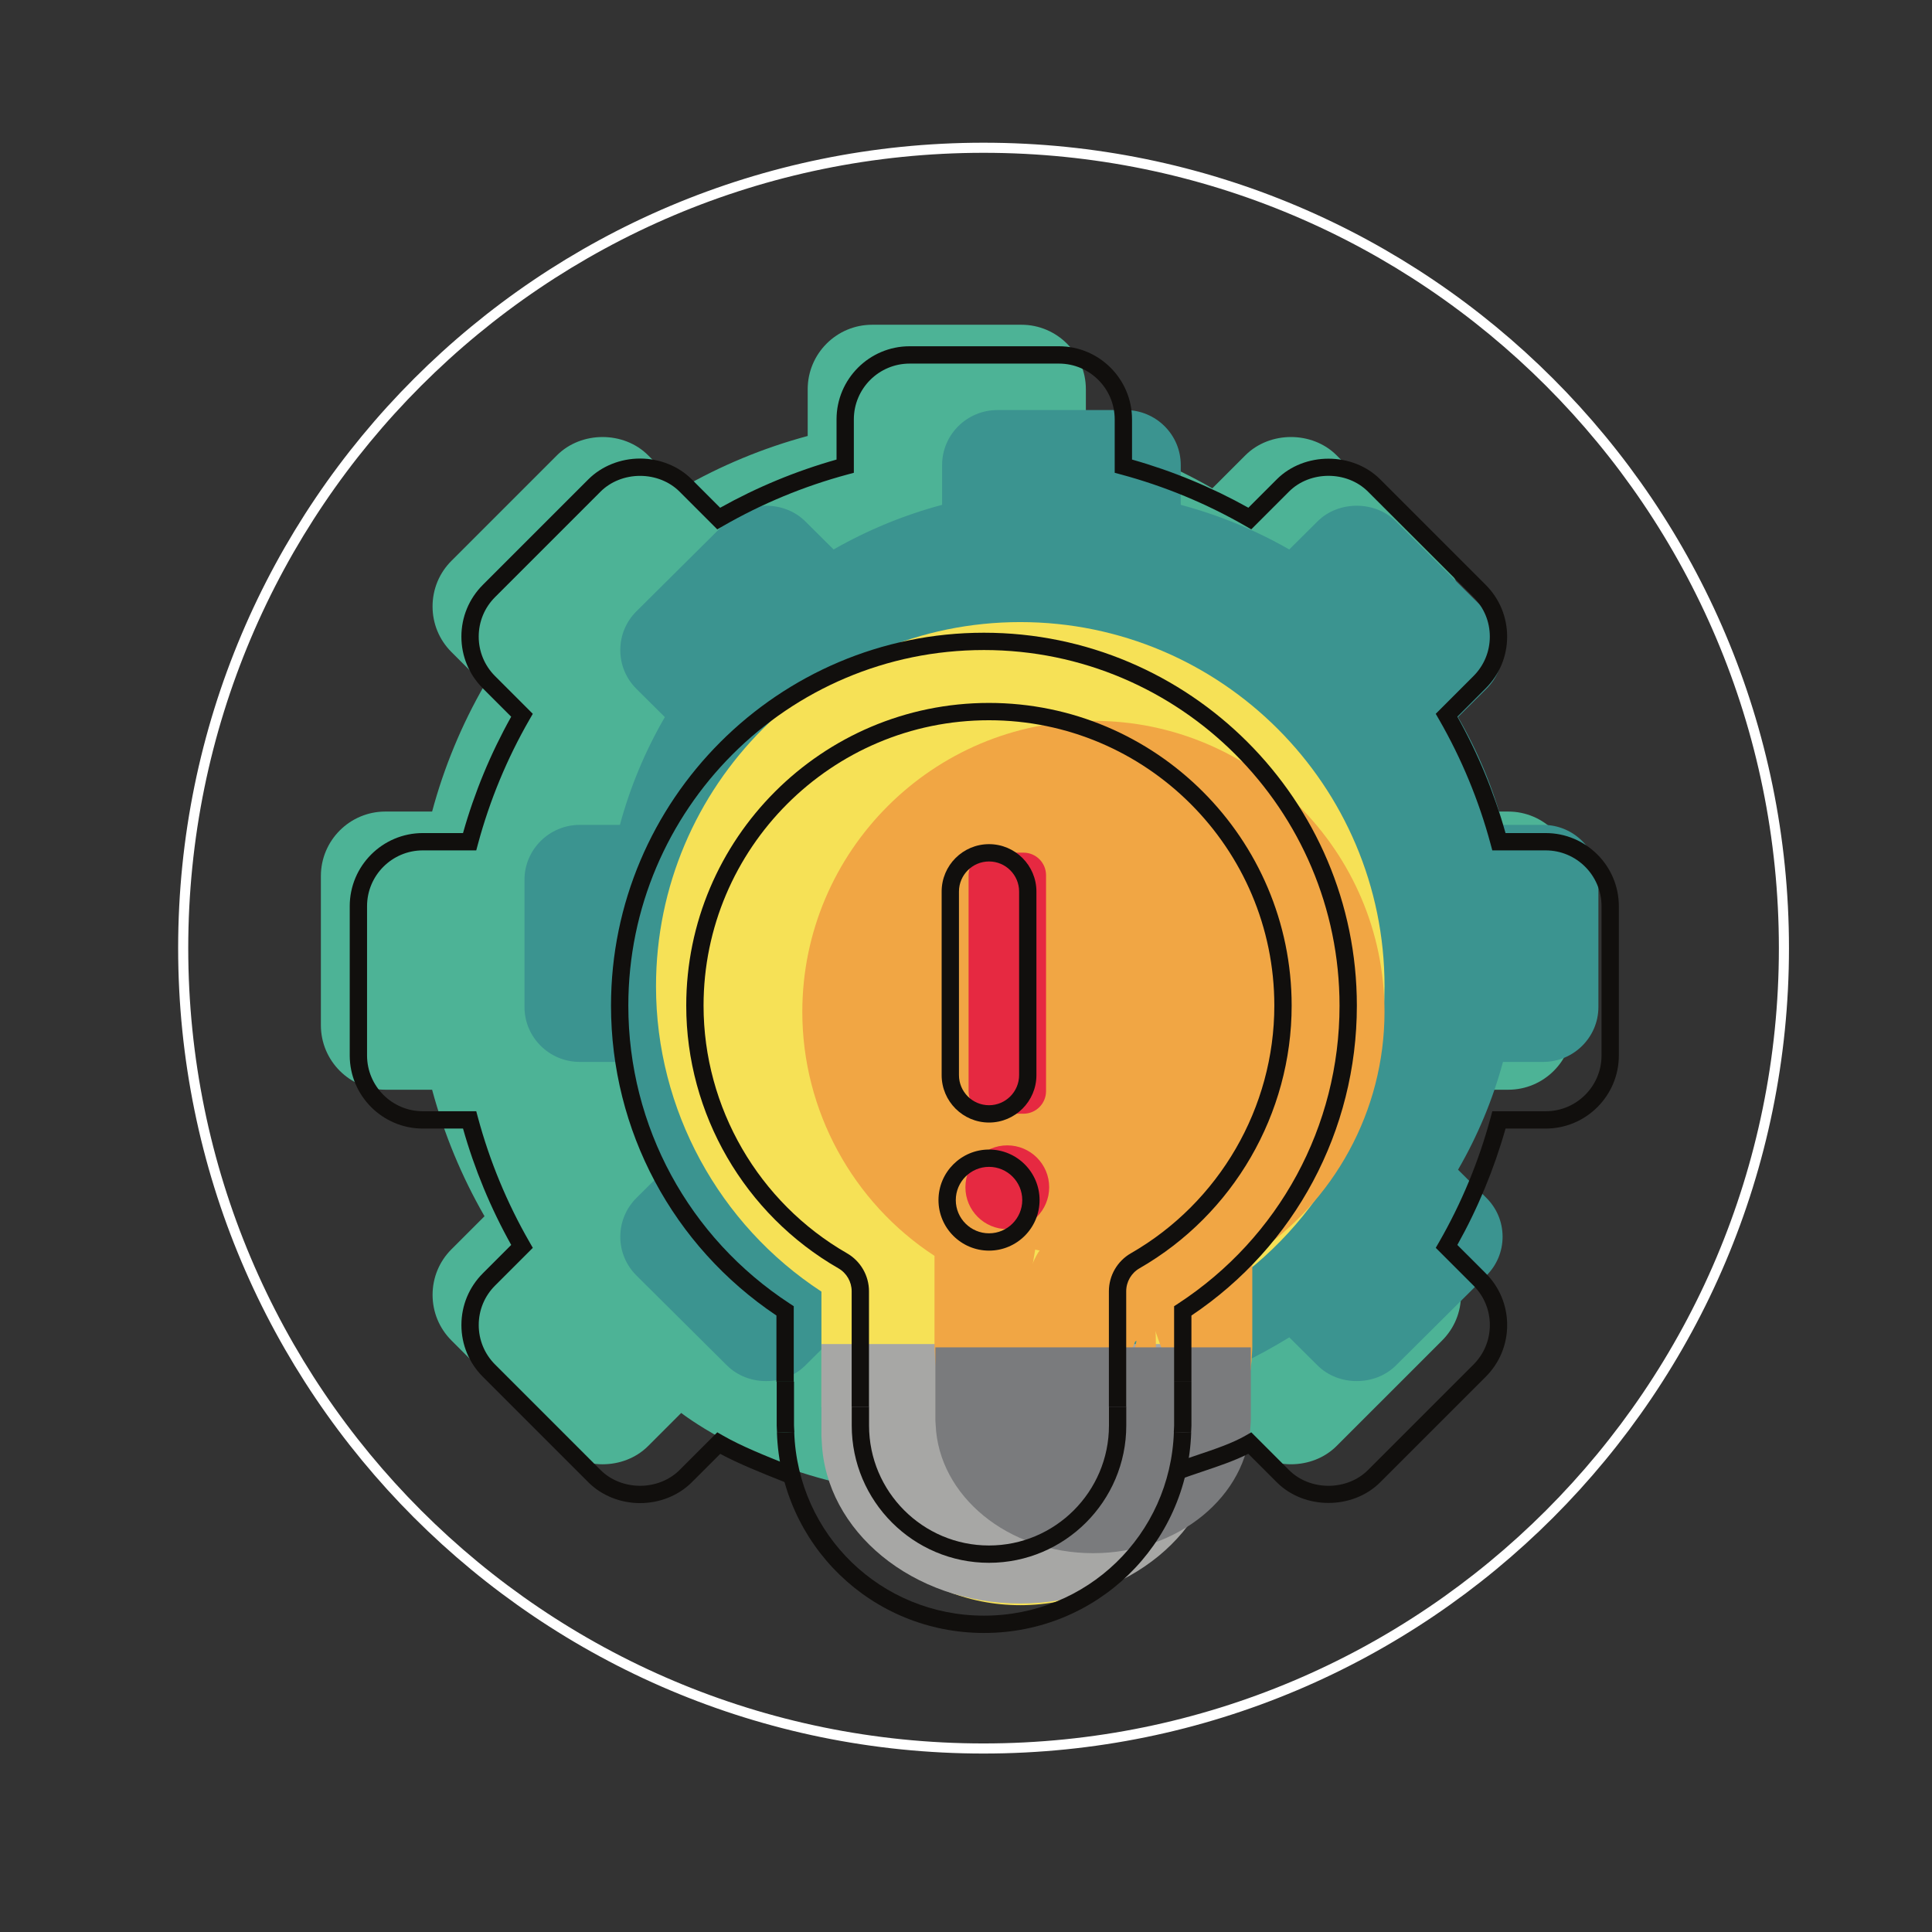 <?xml version="1.0" encoding="UTF-8" standalone="no"?>
<!-- Created with Inkscape (http://www.inkscape.org/) -->

<svg
   xmlns:dc="http://purl.org/dc/elements/1.1/"
   xmlns:cc="http://creativecommons.org/ns#"
   xmlns:rdf="http://www.w3.org/1999/02/22-rdf-syntax-ns#"
   xmlns:svg="http://www.w3.org/2000/svg"
   xmlns="http://www.w3.org/2000/svg"
   xmlns:sodipodi="http://sodipodi.sourceforge.net/DTD/sodipodi-0.dtd"
   xmlns:inkscape="http://www.inkscape.org/namespaces/inkscape"
   width="210mm"
   height="210mm"
   viewBox="0 0 210 210"
   version="1.1"
   id="svg8"
   inkscape:version="0.92.3 (2405546, 2018-03-11)"
   sodipodi:docname="law-suit-front.svg">
  <rect x="0" y="0" width="210" height="210" fill="#333333" stroke="none"/>
  <defs
     id="defs2" />
  <sodipodi:namedview
     id="base"
     pagecolor="#ffffff"
     bordercolor="#666666"
     borderopacity="1.0"
     inkscape:pageopacity="0.0"
     inkscape:pageshadow="2"
     inkscape:zoom="0.35"
     inkscape:cx="50.238401"
     inkscape:cy="599.37817"
     inkscape:document-units="mm"
     inkscape:current-layer="layer1"
     showgrid="false"
     inkscape:pagecheckerboard="true"
     inkscape:window-width="1366"
     inkscape:window-height="700"
     inkscape:window-x="0"
     inkscape:window-y="0"
     inkscape:window-maximized="1" />
  <g
     inkscape:label="Camada 1"
     inkscape:groupmode="layer"
     id="layer1"
     transform="translate(0,-87)">
    <g
       id="g1177"
       transform="matrix(3.109,0,0,3.109,155.416,-146.625)">
      <g
         transform="matrix(0.353,0,0,-0.353,12.38,108.293)"
         id="g273">
        <path
           inkscape:connector-curvature="0"
           id="path275"
           style="fill:none;stroke:#ffffff;stroke-width:1;stroke-linecap:butt;stroke-linejoin:miter;stroke-miterlimit:10;stroke-dasharray:none;stroke-opacity:1"
           d="m 0,0 c 0,-43.779 -35.49,-79.269 -79.27,-79.269 -43.779,0 -79.269,35.49 -79.269,79.269 0,43.779 35.49,79.27 79.269,79.27 C -35.49,79.27 0,43.779 0,0 Z" />
      </g>
      <g
         transform="matrix(0.353,0,0,-0.353,2.741,103.518)"
         id="g277">
        <path
           inkscape:connector-curvature="0"
           id="path279"
           style="fill:#4db396;fill-opacity:1;fill-rule:nonzero;stroke:none"
           d="m 0,0 h -4.633 c -1.182,4.39 -2.921,8.591 -5.189,12.529 l 3.274,3.274 c 1.205,1.205 1.869,2.81 1.869,4.513 0,1.706 -0.664,3.309 -1.869,4.516 l -10.453,10.454 c -2.411,2.408 -6.615,2.412 -9.03,0 l -3.274,-3.274 c -3.94,2.266 -8.138,4.004 -12.526,5.186 v 4.633 c 0,3.52 -2.863,6.383 -6.382,6.383 h -14.786 c -3.52,0 -6.382,-2.863 -6.382,-6.383 v -4.633 c -4.388,-1.182 -8.587,-2.92 -12.529,-5.189 l -3.275,3.274 c -2.412,2.415 -6.618,2.411 -9.029,0 L -104.667,24.83 c -1.206,-1.205 -1.869,-2.81 -1.869,-4.516 0,-1.704 0.663,-3.306 1.869,-4.514 l 3.274,-3.274 C -103.66,8.591 -105.4,4.39 -106.58,0 h -4.633 c -3.519,0 -6.383,-2.863 -6.383,-6.383 v -14.783 c 0,-3.522 2.864,-6.385 6.383,-6.385 h 4.633 c 1.183,-4.387 2.92,-8.586 5.189,-12.528 l -3.274,-3.274 c -1.206,-1.206 -1.869,-2.811 -1.869,-4.514 0,-1.706 0.663,-3.309 1.869,-4.516 l 10.454,-10.453 c 2.41,-2.413 6.616,-2.416 9.029,0 l 3.274,3.274 c 0,0 23.124,-18.259 52.606,0 l 3.274,-3.274 c 2.415,-2.416 6.616,-2.411 9.029,0 l 10.454,10.453 c 1.205,1.205 1.868,2.81 1.868,4.516 0,1.703 -0.663,3.306 -1.868,4.514 l -3.274,3.274 c 2.265,3.942 4.006,8.141 5.188,12.528 h 4.633 c 3.52,0 6.383,2.863 6.383,6.383 V -6.383 C 6.382,-2.863 3.52,0 0,0" />
      </g>
      <g
         transform="matrix(0.353,0,0,-0.353,3.96,103.984)"
         id="g281">
        <path
           inkscape:connector-curvature="0"
           id="path283"
           style="fill:#3b9490;fill-opacity:1;fill-rule:nonzero;stroke:none"
           d="M 0,0 H -3.975 C -4.989,3.741 -6.48,7.321 -8.426,10.676 l 2.808,2.79 c 1.035,1.027 1.604,2.394 1.604,3.846 0,1.454 -0.569,2.819 -1.604,3.848 l -8.967,8.908 c -2.068,2.052 -5.675,2.056 -7.747,0 l -2.809,-2.79 c -3.38,1.931 -6.982,3.412 -10.746,4.42 v 3.948 c 0,2.999 -2.456,5.438 -5.475,5.438 h -12.684 c -3.02,0 -5.476,-2.439 -5.476,-5.438 v -3.948 c -3.764,-1.008 -7.367,-2.489 -10.748,-4.422 l -2.809,2.79 c -2.07,2.058 -5.678,2.054 -7.747,0 l -8.967,-8.908 c -1.034,-1.027 -1.603,-2.394 -1.603,-3.848 0,-1.451 0.569,-2.817 1.603,-3.846 l 2.809,-2.79 C -88.929,7.321 -90.421,3.741 -91.434,0 h -3.975 c -3.019,0 -5.475,-2.44 -5.475,-5.439 v -12.597 c 0,-3.001 2.456,-5.441 5.475,-5.441 h 3.975 c 1.015,-3.738 2.505,-7.317 4.452,-10.676 l -2.809,-2.79 c -1.034,-1.027 -1.604,-2.394 -1.604,-3.846 0,-1.453 0.57,-2.819 1.604,-3.848 l 8.968,-8.908 c 2.068,-2.056 5.676,-2.058 7.746,0 l 2.808,2.79 c 0,0 19.838,-15.558 45.131,0 l 2.808,-2.79 c 2.072,-2.058 5.677,-2.054 7.747,0 l 8.967,8.908 c 1.034,1.027 1.604,2.395 1.604,3.848 0,1.452 -0.57,2.817 -1.604,3.846 l -2.808,2.79 c 1.944,3.359 3.437,6.938 4.451,10.676 h 3.975 c 3.019,0 5.476,2.44 5.476,5.439 V -5.439 C 5.475,-2.44 3.019,0 0,0" />
      </g>
      <g
         transform="matrix(0.353,0,0,-0.353,-9.206,118.55)"
         id="g285">
        <path
           inkscape:connector-curvature="0"
           id="path287"
           style="fill:#f6e156;fill-opacity:1;fill-rule:nonzero;stroke:none"
           d="m 0,0 c -1.08,-0.62 -1.745,-1.77 -1.745,-3.016 v -3.449 -6.955 -1.042 -1.865 c 0,-7.024 -5.714,-12.738 -12.738,-12.738 -7.024,0 -12.738,5.715 -12.738,12.738 v 1.866 c 0,0 0,0 0,0 v 1.041 6.955 3.45 c 0,1.245 -0.665,2.395 -1.745,3.015 -9.03,5.188 -14.639,14.871 -14.639,25.272 0,16.058 13.064,29.123 29.123,29.123 C 1.576,54.395 14.64,41.33 14.64,25.272 14.64,14.871 9.03,5.187 0,0 m 21.594,25.272 c 0,19.893 -16.184,36.077 -36.077,36.077 -19.893,0 -36.078,-16.184 -36.078,-36.077 0,-12.199 6.229,-23.602 16.384,-30.233 v -7.013 -4.353 c 0,-0.227 0.027,-0.447 0.034,-0.672 0.359,-10.546 9.028,-19.02 19.66,-19.02 10.63,0 19.298,8.473 19.658,19.018 0.008,0.226 0.034,0.447 0.034,0.674 v 4.351 2.033 c 0,0.002 0,4.982 0,4.982 10.157,6.631 16.385,18.033 16.385,30.233" />
      </g>
      <g
         transform="matrix(0.353,0,0,-0.353,-2.338,109.298)"
         id="g289">
        <path
           inkscape:connector-curvature="0"
           id="path291"
           style="fill:#f6e156;fill-opacity:1;fill-rule:nonzero;stroke:none"
           d="m 0,0 c 0,-17.265 -14.918,-31.26 -33.32,-31.26 -18.402,0 -33.32,13.995 -33.32,31.26 0,17.265 14.918,31.26 33.32,31.26 C -14.918,31.26 0,17.265 0,0" />
      </g>
      <g
         transform="matrix(0.353,0,0,-0.353,-17.469,119.255)"
         id="g293">
        <path
           inkscape:connector-curvature="0"
           id="path295"
           style="fill:#f6e156;fill-opacity:1;fill-rule:nonzero;stroke:none"
           d="m 0,0 c 1.358,-5.696 2.717,-11.391 4.076,-17.087 -0.763,6.702 -2.493,13.292 -5.118,19.505 -1.894,-4.189 -3.787,-8.378 -5.68,-12.567 1.302,4.181 2.603,8.362 3.905,12.543 -0.058,-6.792 -0.628,-13.58 -1.703,-20.288 0.628,5.082 1.733,10.105 3.295,14.982 -0.403,-4.385 -0.807,-8.769 -1.211,-13.154 -0.226,-2.454 -0.444,-4.985 0.296,-7.336 1.214,6.86 2.497,13.909 6.174,19.827 -0.439,-6.977 -0.878,-13.954 -1.317,-20.93 -0.631,1.368 -0.98,2.864 -1.022,4.369 -0.02,-1.267 -0.041,-2.534 -0.061,-3.801 2.305,6.858 3.673,14.031 4.053,21.256 0.079,-5.569 -0.444,-11.146 -1.558,-16.602 0.834,6.469 1.11,13.011 0.826,19.527 0.767,-3.614 1.534,-7.229 2.301,-10.844 0.64,3.116 1.28,6.231 1.919,9.346 l 1.505,-3.261 c 0.255,1.319 0.717,2.598 1.364,3.775 0.347,-2.433 0.695,-4.865 1.042,-7.298 1.418,0.855 2.517,2.225 3.043,3.795 0.426,-0.422 0.851,-0.843 1.277,-1.265 0.989,1.827 1.813,3.742 2.459,5.716 0.36,-1.004 0.721,-2.007 1.081,-3.011 0.966,1.73 1.931,3.46 2.897,5.19 -0.979,-2.353 -1.958,-4.705 -2.937,-7.058 5.955,7.575 11.45,15.511 16.445,23.751 2.458,4.056 4.816,9.214 2.396,13.293 -1.36,-2.642 -2.112,-5.595 -2.182,-8.565 1.209,4.897 -0.285,10.011 -1.768,14.833 -1.148,3.731 -2.408,7.647 -5.278,10.294 -2.025,1.869 -4.657,2.912 -7.224,3.915 -3.012,1.178 -6.043,2.361 -9.212,3.007 -11.878,2.42 -25.127,-3.946 -30.214,-14.949 -1.194,-2.582 -1.958,-5.338 -2.717,-8.08 -0.701,-2.537 -1.397,-5.278 -0.477,-7.744 0.648,-1.736 2.013,-3.086 3.105,-4.583 1.093,-1.496 1.954,-3.404 1.382,-5.167 -2.498,0.4 -4.584,2.629 -4.817,5.148 2.614,-3.267 3.832,-7.397 5.638,-11.171 1.806,-3.773 4.605,-7.506 8.673,-8.482 -0.717,1.376 -1.89,2.51 -3.29,3.179 5.159,-6.163 10.973,-11.778 17.312,-16.719 0.243,1.515 0.487,3.031 0.731,4.547 0.723,-1.803 1.201,-3.704 1.414,-5.634 0.162,2.92 0.323,5.84 0.485,8.76 1.572,-4.085 3.144,-8.17 4.716,-12.254 0.503,3.737 1.036,7.471 1.601,11.199 1.271,-2.034 2.128,-4.326 2.505,-6.695 0.097,2.091 0.414,4.171 0.944,6.196 1.353,-4.045 0.31,-8.656 -2.14,-12.147 -2.45,-3.492 -6.164,-5.947 -10.13,-7.518 2.7,2.526 5.401,5.052 8.102,7.578 0.279,0.261 0.568,0.529 0.926,0.664 1.379,0.521 2.654,-1.406 2.147,-2.791 -0.508,-1.385 -1.963,-2.149 -3.319,-2.73 -2.489,-1.065 -5.064,-1.948 -7.719,-2.483 -2.014,-0.406 -4.48,-0.445 -5.7,1.209 2.202,2.993 3.859,6.387 4.864,9.965 -0.615,-2.599 -1.229,-5.197 -1.844,-7.795 1.406,2.561 2.811,5.122 4.216,7.684 -0.224,-1.956 -0.448,-3.913 -0.671,-5.869 1.04,1.123 2.081,2.245 3.122,3.367 -0.663,-3.01 -3.086,-5.563 -6.058,-6.382 3.165,3.211 5.263,7.456 5.893,11.92 l -0.555,-5.856 c -1.079,2.895 -2.158,5.79 -3.236,8.685" />
      </g>
      <g
         transform="matrix(0.353,0,0,-0.353,-20.224,119.355)"
         id="g297">
        <path
           inkscape:connector-curvature="0"
           id="path299"
           style="fill:#f6e156;fill-opacity:1;fill-rule:nonzero;stroke:none"
           d="m 0,0 c 2.182,-3.639 3.255,-8.028 5.058,-11.883 1.044,-2.231 5.119,-1.22 4.794,1.298 C 9.258,-5.986 8.032,0.505 3.999,3.343 1.691,4.967 -0.505,1.913 0.479,-0.177 0.92,-1.115 1.362,-2.054 1.804,-2.992 3.213,-5.986 7.65,-3.377 6.247,-0.395 5.805,0.543 5.363,1.482 4.921,2.42 3.748,1.247 2.575,0.074 1.401,-1.099 2.569,-1.921 2.956,-4.087 3.369,-5.33 c 0.568,-1.71 1.106,-3.462 1.338,-5.255 1.598,0.433 3.196,0.866 4.794,1.299 C 7.69,-5.417 6.64,-1.068 4.443,2.597 2.742,5.434 -1.708,2.85 0,0" />
      </g>
      <g
         transform="matrix(0.353,0,0,-0.353,-7.368,122.135)"
         id="g301">
        <path
           inkscape:connector-curvature="0"
           id="path303"
           style="fill:#a7a7a5;fill-opacity:1;fill-rule:nonzero;stroke:none"
           d="M 0,0 H -39.386 V -1.442 -5.41 -9.083 c 0,-0.191 0.027,-0.377 0.034,-0.567 0.359,-8.898 9.027,-16.048 19.659,-16.048 10.631,0 19.299,7.149 19.659,16.046 C -0.026,-9.461 0,-9.275 0,-9.083 v 3.671 1.716 3.694 c 0,0 0,0 0,0 z" />
      </g>
      <g
         transform="matrix(0.353,0,0,-0.353,-7.676,117.653)"
         id="g305">
        <path
           inkscape:connector-curvature="0"
           id="path307"
           style="fill:#f1a644;fill-opacity:1;fill-rule:nonzero;stroke:none"
           d="m 0,0 c -0.863,-0.496 -1.395,-1.415 -1.395,-2.41 v -2.757 -5.557 -0.833 -1.49 c 0,-5.613 -4.566,-10.18 -10.179,-10.18 -5.613,0 -10.179,4.567 -10.179,10.18 v 1.491 c 0,0 0,0 0,0 v 0.832 5.557 2.757 c 0,0.995 -0.532,1.914 -1.394,2.41 -7.217,4.146 -11.699,11.884 -11.699,20.196 0,12.832 10.44,23.273 23.273,23.273 C 1.259,43.469 11.7,33.029 11.7,20.196 11.699,11.884 7.216,4.145 0,0 m 17.257,20.196 c 0,15.897 -12.934,28.831 -28.831,28.831 -15.898,0 -28.831,-12.934 -28.831,-28.831 0,-9.749 4.978,-18.861 13.093,-24.16 v -5.605 -3.478 c 0,-0.182 0.021,-0.358 0.027,-0.538 0.287,-8.427 7.214,-15.199 15.711,-15.199 8.495,0 15.422,6.771 15.71,15.198 0.006,0.18 0.027,0.357 0.027,0.539 v 3.477 1.624 3.982 c 8.116,5.299 13.094,14.41 13.094,24.16" />
      </g>
      <g
         transform="matrix(0.353,0,0,-0.353,-2.188,110.259)"
         id="g309">
        <path
           inkscape:connector-curvature="0"
           id="path311"
           style="fill:#f1a644;fill-opacity:1;fill-rule:nonzero;stroke:none"
           d="m 0,0 c 0,-13.797 -11.921,-24.981 -26.627,-24.981 -14.706,0 -26.627,11.184 -26.627,24.981 0,13.797 11.921,24.981 26.627,24.981 C -11.921,24.981 0,13.797 0,0" />
      </g>
      <g
         transform="matrix(0.353,0,0,-0.353,-14.279,118.216)"
         id="g313">
        path
           inkscape:connector-curvature=&quot;0&quot;
           id=&quot;path315&quot;
           style=&quot;fill:#f1a644;fill-opacity:1;fill-rule:nonzero;stroke:none&quot;
           d=&quot;M 0,0 C 1.085,-4.552 2.171,-9.103 3.257,-13.655 2.647,-8.299 1.265,-3.032 -0.833,1.932 -2.346,-1.415 -3.859,-4.763 -5.372,-8.11 l 3.121,10.023 c -0.047,-5.428 -0.502,-10.852 -1.361,-16.212 0.502,4.061 1.384,8.075 2.633,11.972 -0.322,-3.504 -0.645,-7.008 -0.967,-10.512 -0.181,-1.961 -0.355,-3.984 0.236,-5.862 0.97,5.482 1.995,11.115 4.934,15.844 -0.351,-5.575 -0.702,-11.151 -1.053,-16.726 -0.504,1.093 -0.783,2.289 -0.817,3.492 -0.016,-1.013 -0.032,-2.025 -0.049,-3.038 1.842,5.481 2.936,11.213 3.24,16.987 0.063,-4.45 -0.355,-8.907 -1.245,-13.268 0.666,5.17 0.887,10.397 0.659,15.605 0.614,-2.888 1.227,-5.777 1.84,-8.666 l 1.534,7.469 c 0.4,-0.869 0.801,-1.737 1.201,-2.606 0.204,1.054 0.573,2.076 1.091,3.017 0.277,-1.944 0.555,-3.889 0.833,-5.833 1.132,0.684 2.01,1.779 2.431,3.033 0.34,-0.337 0.681,-0.674 1.021,-1.01 0.79,1.459 1.448,2.99 1.965,4.567 l 0.864,-2.406 c 0.772,1.383 1.543,2.765 2.315,4.148 -0.783,-1.881 -1.565,-3.761 -2.347,-5.641 4.758,6.054 9.149,12.396 13.141,18.981 1.965,3.241 3.849,7.363 1.915,10.623 -1.087,-2.112 -1.687,-4.471 -1.743,-6.845 0.966,3.913 -0.228,8 -1.413,11.853 -0.918,2.982 -1.924,6.112 -4.218,8.227 -1.619,1.493 -3.722,2.327 -5.773,3.129 -2.408,0.941 -4.829,1.886 -7.363,2.402 -9.491,1.934 -20.079,-3.153 -24.145,-11.946 -0.953,-2.064 -1.564,-4.266 -2.17,-6.457 -0.561,-2.027 -1.117,-4.218 -0.381,-6.189 0.517,-1.387 1.608,-2.466 2.481,-3.662 0.873,-1.195 1.562,-2.72 1.104,-4.129 -1.996,0.319 -3.663,2.101 -3.849,4.114 2.089,-2.611 3.062,-5.911 4.505,-8.927 1.444,-3.016 3.681,-5.998 6.931,-6.778 -0.573,1.099 -1.51,2.005 -2.628,2.54 4.122,-4.925 8.768,-9.412 13.834,-13.361 0.194,1.211 0.389,2.422 0.584,3.633 0.578,-1.44 0.96,-2.959 1.13,-4.502 0.129,2.334 0.259,4.667 0.388,7.001 1.256,-3.265 2.512,-6.529 3.769,-9.793 0.401,2.987 0.827,5.97 1.279,8.95 1.015,-1.626 1.7,-3.457 2.002,-5.35 0.077,1.671 0.33,3.333 0.754,4.951 1.081,-3.232 0.248,-6.917 -1.71,-9.707 -1.958,-2.79 -4.926,-4.753 -8.095,-6.008 2.158,2.019 4.316,4.037 6.474,6.056 0.223,0.209 0.454,0.422 0.74,0.53 1.103,0.417 2.121,-1.123 1.715,-2.229 -0.405,-1.107 -1.568,-1.718 -2.652,-2.182 -1.989,-0.852 -4.047,-1.557 -6.167,-1.985 -1.611,-0.324 -3.581,-0.355 -4.556,0.966 1.76,2.393 3.083,5.104 3.887,7.963 l -1.474,-6.229 c 1.123,2.047 2.247,4.094 3.37,6.141 -0.18,-1.563 -0.358,-3.127 -0.537,-4.69 0.831,0.897 1.664,1.794 2.496,2.691 -0.531,-2.406 -2.467,-4.446 -4.842,-5.1 2.529,2.566 4.206,5.958 4.709,9.525 -0.148,-1.559 -0.296,-3.119 -0.444,-4.679 -0.861,2.313 -1.723,4.627 -2.586,6.94&quot; /&gt;
      </g>
      <g
         transform="matrix(0.353,0,0,-0.353,-16.473,116.297)"
         id="g317">
        <path
           inkscape:connector-curvature="0"
           id="path319"
           style="fill:#f1a644;fill-opacity:1;fill-rule:nonzero;stroke:none"
           d="M 0,0 C 0.527,-2.249 1.704,-4.342 3.35,-5.963 2.503,-3.077 0.822,-0.442 -1.438,1.542 0.711,-4.765 3.309,-10.92 6.33,-16.859 6.763,-11.554 7.605,-6.282 8.846,-1.106 8.774,-5.518 8.704,-9.93 8.632,-14.342 7.381,-10.224 5.415,-6.325 2.846,-2.873 1.734,-6.5 2.147,-10.569 3.967,-13.899 c 0.998,4.399 1.579,8.892 1.732,13.4 -1.24,-3.39 -2.313,-6.841 -3.213,-10.337 -0.334,-1.296 -0.647,-2.628 -0.52,-3.961 0.347,-3.644 3.877,-6.588 3.595,-10.238 -1.192,2.204 -0.838,5.142 0.844,7 0.597,-2.833 1.596,-5.581 2.955,-8.137 0.552,3.485 0.919,6.999 1.1,10.522 1.019,-2.709 1.424,-5.646 1.178,-8.529 0.385,4.013 0.177,8.084 -0.616,12.037 -1.241,-2.267 -1.886,-4.857 -1.853,-7.441 1.242,4.183 2.483,8.366 3.725,12.549 0.323,-2.19 0.523,-4.398 0.599,-6.61 -0.062,2.902 0.114,5.81 0.525,8.683 -0.355,-2.419 -0.851,-4.818 -1.485,-7.179 0.106,2.333 0.213,4.666 0.32,7 -0.366,-2.812 -0.731,-5.623 -1.097,-8.434 -0.243,3.316 -0.685,6.617 -1.321,9.88 -0.441,-2.908 -0.395,-5.889 0.136,-8.782 l 3.416,6.828 c 0.473,-2.312 0.947,-4.624 1.42,-6.936 1.168,3.114 2.336,6.228 3.504,9.342 0.169,-3.675 0.109,-7.361 -0.18,-11.029 l 2.643,8.015 c 0.427,-1.088 0.854,-2.176 1.281,-3.264 0.7,2.323 1.4,4.646 2.099,6.969 -0.436,-1.987 -0.742,-4.003 -0.915,-6.03 1.577,3.661 5.66,5.605 7.79,8.973 1.345,2.126 1.82,4.669 2.268,7.144 -1.172,-3.587 -2.972,-6.968 -5.294,-9.942 -1.197,-1.534 -2.544,-2.979 -3.421,-4.716 -1.155,-2.285 -1.413,-4.905 -1.624,-7.457 -0.211,-2.552 -0.409,-5.167 -1.462,-7.501 -1.053,-2.334 -3.163,-4.37 -5.716,-4.573 -2.542,-0.201 -5.494,1.298 -7.428,-0.365 5.485,2.29 9.22,8.228 8.909,14.164 -1.624,-2.617 -2.838,-5.487 -3.585,-8.475 -0.202,1.863 -0.404,3.726 -0.607,5.59 -0.092,-2.239 0.222,-4.493 0.921,-6.621 2.07,3.357 3.323,7.141 4.558,10.885 0.568,-3.812 0.508,-7.716 -0.177,-11.509 -1.03,0.218 -2.127,0.106 -3.092,-0.316 0.413,0.744 1.073,1.349 1.85,1.696 0.354,-0.661 0.543,-1.409 0.548,-2.158 4.266,4.226 4.722,10.856 4.917,16.857 -0.744,-2.615 -1.487,-5.231 -2.231,-7.847 -1.589,0.651 -1.861,2.841 -1.365,4.484 0.496,1.644 1.501,3.163 1.581,4.878" />
      </g>
      <g
         transform="matrix(0.353,0,0,-0.353,-12.711,122.064)"
         id="g321">
        <path
           inkscape:connector-curvature="0"
           id="path323"
           style="fill:#f1a644;fill-opacity:1;fill-rule:nonzero;stroke:none"
           d="m 0,0 c 2.263,2.643 3.456,5.521 1.586,8.734 -0.963,1.656 -3.486,1.683 -4.443,0 -1.741,-3.062 -2.398,-8.615 2.123,-9.662 4.931,-1.141 6.305,5.761 6.592,9.182 0.203,2.399 -2.86,3.154 -4.391,1.819 C -1.008,7.915 -2.592,-0.766 1.394,-2.297 6.611,-4.301 8.431,5.812 8.873,8.872 9.297,11.82 5.994,13.215 4.17,10.855 2.229,8.342 -0.941,2.016 3.356,0.04 7.588,-1.907 10.648,3.674 11.936,6.717 10.368,6.922 8.801,7.127 7.233,7.332 7.728,4.533 8.47,1.879 9.501,-0.771 c 0.658,-1.69 2.873,-2.686 4.3,-1.135 2.132,2.316 2.57,5.131 2.675,8.199 0.138,4.064 -1.865,6.502 -2.87,10.223 -0.873,3.235 -5.57,1.849 -4.961,-1.367 0.438,-2.314 1.15,-4.386 2.089,-6.529 1.481,0.866 2.962,1.732 4.443,2.597 -0.697,-1.5 -0.401,-1.958 0.889,-1.372 0.464,0.113 0.913,0.267 1.347,0.461 1.143,0.459 2.123,1.148 3.118,1.859 2.672,1.908 0.106,6.372 -2.596,4.443 C 15.039,14.54 7.924,13.929 10.734,8.62 c 1.581,-2.987 5.741,-0.362 4.443,2.597 -0.783,1.786 -1.214,3.412 -1.571,5.299 L 8.645,15.149 C 9.702,11.234 13.765,5.646 10.163,1.732 11.596,1.354 13.03,0.975 14.463,0.597 13.433,3.245 12.689,5.9 12.195,8.7 11.831,10.763 8.343,11.324 7.493,9.314 7.348,8.972 5.335,4.934 5.189,5.041 L 6.463,2.819 C 6.264,4.915 7.389,6.673 8.613,8.258 L 3.911,10.24 C 3.75,9.126 1.703,2.985 2.761,2.664 3.36,2.065 3.959,1.466 4.558,0.867 4.147,2.152 4.063,5.526 5.105,6.435 3.641,7.041 2.177,7.647 0.713,8.254 0.659,6.792 0.295,5.413 -0.379,4.115 0.999,3.809 1.654,4.483 1.586,6.137 H -2.857 C -2.488,5.118 -2.749,4.285 -3.638,3.638 -5.781,1.136 -2.158,-2.52 0,0" />
      </g>
      <g
         transform="matrix(0.353,0,0,-0.353,-6.258,122.251)"
         id="g325">
        <path
           inkscape:connector-curvature="0"
           id="path327"
           style="fill:#7a7b7d;fill-opacity:1;fill-rule:nonzero;stroke:none"
           d="m 0,0 h -31.242 v -1.144 -3.147 -2.914 c 0,-0.152 0.021,-0.299 0.027,-0.45 0.285,-7.058 7.161,-12.729 15.594,-12.729 8.433,0 15.309,5.671 15.594,12.728 C -0.021,-7.505 0,-7.357 0,-7.205 v 2.912 1.361 2.931 c 0,0 0,0 0,0 z" />
      </g>
      <g
         transform="matrix(0.353,0,0,-0.353,-10.615,124.329)"
         id="g329">
        <path
           inkscape:connector-curvature="0"
           id="path331"
           style="fill:#110f0d;fill-opacity:1;fill-rule:nonzero;stroke:none"
           d="m 0,0 h -1.715 v 11.445 c 0,1.548 0.833,2.988 2.176,3.76 8.764,5.034 14.209,14.432 14.209,24.528 0,15.585 -12.679,28.265 -28.265,28.265 -15.585,0 -28.265,-12.68 -28.265,-28.265 0,-10.094 5.444,-19.493 14.209,-24.528 1.342,-0.772 2.175,-2.212 2.175,-3.76 V 0 h -1.715 v 11.445 c 0,0.936 -0.503,1.807 -1.314,2.272 -9.296,5.341 -15.07,15.309 -15.07,26.016 0,16.531 13.449,29.98 29.98,29.98 16.531,0 29.981,-13.449 29.981,-29.98 C 16.385,29.025 10.61,19.057 1.315,13.717 0.504,13.251 0,12.381 0,11.445 Z" />
      </g>
      <g
         transform="matrix(0.353,0,0,-0.353,-15.412,129.783)"
         id="g333">
        <path
           inkscape:connector-curvature="0"
           id="path335"
           style="fill:#110f0d;fill-opacity:1;fill-rule:nonzero;stroke:none"
           d="m 0,0 c -7.496,0 -13.595,6.099 -13.595,13.595 v 1.866 h 1.715 v -1.866 c 0,-6.55 5.329,-11.88 11.88,-11.88 6.551,0 11.881,5.33 11.881,11.88 v 1.865 h 1.715 V 13.595 C 13.596,6.099 7.497,0 0,0" />
      </g>
      <g
         transform="matrix(0.353,0,0,-0.353,-3.558,126.096)"
         id="g337">
        path
           inkscape:connector-curvature=&quot;0&quot;
           id=&quot;path339&quot;
           style=&quot;fill:#110f0d;fill-opacity:1;fill-rule:nonzero;stroke:none&quot;
           d=&quot;M 0,0 H -0.002 C -0.709,0.001 -1.375,0.276 -1.873,0.777 L -7.22,6.124 -8.189,5.521 c -1.213,-0.756 -2.442,-1.175 -3.63,-1.582 -0.723,-0.246 -1.456,-0.495 -2.199,-0.828 l -0.702,1.565 c 0.805,0.36 1.589,0.628 2.346,0.887 1.148,0.391 2.231,0.761 3.278,1.413 L -6.97,8.3 -0.659,1.989 C -0.483,1.812 -0.25,1.715 -0.001,1.715 H 0 c 0.25,0 0.486,0.097 0.662,0.274 l 10.454,10.454 c 0.177,0.176 0.274,0.409 0.274,0.659 0,0.25 -0.097,0.486 -0.274,0.662 l -6.311,6.311 1.324,2.126 c 2.734,4.394 4.717,9.182 5.892,14.231 l 0.567,2.437 h 8.929 c 0.514,0 0.932,0.419 0.932,0.933 v 14.786 c 0,0.514 -0.418,0.933 -0.932,0.933 h -8.929 l -0.567,2.438 C 10.848,63.008 8.866,67.796 6.129,72.19 l -1.324,2.125 6.311,6.31 c 0.177,0.177 0.274,0.411 0.274,0.66 0,0.251 -0.097,0.486 -0.274,0.663 L 0.662,92.401 C 0.486,92.578 0.253,92.675 0.003,92.675 H 0.002 c -0.249,0 -0.484,-0.097 -0.661,-0.274 l -6.311,-6.31 -2.126,1.324 c -4.393,2.732 -9.18,4.715 -14.23,5.892 l -2.438,0.567 v 8.928 c 0,0.514 -0.42,0.933 -0.936,0.933 h -14.783 c -0.514,0 -0.933,-0.419 -0.933,-0.933 v -8.928 l -2.438,-0.567 c -5.045,-1.173 -9.834,-3.156 -14.23,-5.892 l -2.126,-1.324 -6.311,6.31 c -0.177,0.177 -0.411,0.274 -0.659,0.274 h -10e-4 c -0.25,0 -0.485,-0.097 -0.661,-0.274 L -79.295,81.948 c -0.178,-0.177 -0.274,-0.41 -0.275,-0.659 0,-0.251 0.097,-0.486 0.275,-0.664 l 6.31,-6.31 -1.325,-2.125 c -2.733,-4.393 -4.716,-9.181 -5.892,-14.231 l -0.567,-2.438 h -8.928 c -0.514,0 -0.932,-0.419 -0.932,-0.933 V 39.802 c 0,-0.514 0.418,-0.933 0.932,-0.933 h 8.928 l 0.567,-2.437 c 1.174,-5.046 3.156,-9.835 5.892,-14.231 l 1.325,-2.126 -6.31,-6.311 c -0.178,-0.176 -0.274,-0.41 -0.275,-0.659 0,-0.25 0.097,-0.485 0.275,-0.661 L -68.843,1.989 c 0.177,-0.177 0.411,-0.274 0.66,-0.274 h 0.001 c 0.25,0 0.484,0.097 0.66,0.274 l 6.312,6.311 2.126,-1.324 c 1.293,-0.804 2.63,-1.369 4.046,-1.966 0.531,-0.225 1.066,-0.451 1.605,-0.692 l -0.701,-1.566 c -0.527,0.236 -1.052,0.458 -1.572,0.677 -1.415,0.597 -2.877,1.216 -4.285,2.092 L -60.96,6.124 -66.309,0.776 C -66.809,0.276 -67.473,0 -68.182,0 h -0.002 c -0.708,0.001 -1.373,0.276 -1.872,0.777 L -80.508,11.23 c -0.502,0.501 -0.778,1.168 -0.777,1.877 0,0.708 0.277,1.372 0.779,1.872 l 5.345,5.346 -0.604,0.97 c -2.837,4.556 -4.891,9.519 -6.107,14.748 l -0.258,1.111 h -7.567 c -1.46,0 -2.648,1.188 -2.648,2.648 v 14.786 c 0,1.461 1.188,2.648 2.648,2.648 h 7.567 l 0.258,1.112 c 1.218,5.234 3.272,10.196 6.107,14.748 l 0.604,0.97 -5.347,5.347 c -0.502,0.501 -0.778,1.169 -0.777,1.878 0,0.708 0.277,1.372 0.779,1.871 l 10.451,10.451 c 0.5,0.501 1.165,0.777 1.874,0.777 h 0.002 c 0.707,0 1.372,-0.277 1.871,-0.777 l 5.348,-5.347 0.969,0.604 c 4.557,2.837 9.519,4.892 14.749,6.107 l 1.111,0.258 v 7.567 c 0,1.46 1.187,2.648 2.648,2.648 H -26.7 c 1.462,0 2.651,-1.188 2.651,-2.648 v -7.567 l 1.111,-0.258 c 5.233,-1.22 10.195,-3.274 14.749,-6.107 l 0.969,-0.604 5.348,5.347 c 0.501,0.501 1.167,0.777 1.874,0.777 h 0.004 c 0.707,-0.001 1.372,-0.277 1.87,-0.778 L 12.329,83.16 c 0.501,-0.5 0.777,-1.167 0.776,-1.876 -0.001,-0.708 -0.276,-1.373 -0.777,-1.872 l -5.347,-5.346 0.603,-0.97 c 2.837,-4.554 4.892,-9.516 6.107,-14.748 l 0.259,-1.112 h 7.567 c 1.46,0 2.648,-1.187 2.648,-2.648 V 39.802 c 0,-1.46 -1.188,-2.648 -2.648,-2.648 H 13.95 L 13.691,36.043 C 12.474,30.811 10.418,25.849 7.584,21.295 l -0.603,-0.97 5.348,-5.348 C 12.831,14.476 13.106,13.81 13.105,13.1 13.104,12.393 12.829,11.728 12.328,11.229 L 1.875,0.776 C 1.374,0.276 0.708,0 0,0&quot; /&gt;
      </g>
      <g
         transform="matrix(0.353,0,0,-0.353,-27.611,127.696)"
         id="g341">
        <path
           inkscape:connector-curvature="0"
           id="path343"
           style="fill:#110f0d;fill-opacity:1;fill-rule:nonzero;stroke:none"
           d="m 0,0 h -0.001 c -1.946,0.001 -3.812,0.752 -5.121,2.062 l -10.453,10.453 c -1.367,1.37 -2.12,3.189 -2.12,5.123 0,1.933 0.753,3.751 2.12,5.12 l 2.812,2.812 c -2.034,3.638 -3.637,7.51 -4.773,11.526 h -3.981 c -3.992,0 -7.239,3.249 -7.239,7.243 v 14.783 c 0,3.992 3.247,7.24 7.239,7.24 h 3.981 c 1.132,4.014 2.735,7.885 4.771,11.524 l -2.812,2.812 c -1.367,1.37 -2.12,3.188 -2.12,5.12 0,1.936 0.753,3.755 2.12,5.123 l 10.453,10.453 c 1.31,1.309 3.175,2.06 5.12,2.061 h 0.003 c 1.946,0 3.812,-0.751 5.12,-2.061 l 2.812,-2.813 c 3.639,2.035 7.511,3.639 11.527,4.774 v 3.981 c 0,3.992 3.247,7.24 7.239,7.24 h 14.786 c 3.992,0 7.24,-3.248 7.24,-7.24 v -3.981 c 4.015,-1.135 7.886,-2.738 11.524,-4.771 l 2.813,2.813 c 2.727,2.725 7.512,2.726 10.242,0 L 83.755,90.943 c 1.368,-1.37 2.12,-3.189 2.12,-5.122 0,-1.935 -0.752,-3.753 -2.12,-5.12 l -2.812,-2.813 c 2.033,-3.633 3.637,-7.505 4.773,-11.526 h 3.981 c 3.99,0 7.24,-3.248 7.242,-7.239 V 44.336 c 0,-3.992 -3.248,-7.24 -7.24,-7.24 h -3.98 C 84.584,33.087 82.981,29.214 80.944,25.57 l 2.813,-2.812 c 1.368,-1.37 2.121,-3.189 2.121,-5.12 0,-1.936 -0.753,-3.755 -2.121,-5.123 L 73.304,2.062 c -2.73,-2.727 -7.515,-2.727 -10.242,0 L 60.239,4.884 C 58.886,4.197 57.295,3.662 55.749,3.142 54.839,2.836 53.955,2.539 53.169,2.225 l -0.637,1.591 c 0.812,0.327 1.728,0.635 2.671,0.952 1.694,0.57 3.445,1.159 4.763,1.917 l 0.57,0.328 3.738,-3.739 c 2.08,-2.08 5.734,-2.08 7.818,0 l 10.453,10.453 c 1.043,1.045 1.618,2.433 1.618,3.911 0,1.473 -0.575,2.862 -1.619,3.908 l -3.738,3.737 0.327,0.569 c 2.227,3.873 3.945,8.02 5.104,12.325 l 0.171,0.635 h 5.291 c 3.047,0 5.525,2.478 5.525,5.524 v 14.786 c -0.003,3.046 -2.481,5.525 -5.527,5.525 h -5.291 l -0.171,0.635 c -1.163,4.317 -2.88,8.464 -5.103,12.323 l -0.328,0.569 3.738,3.739 c 1.044,1.044 1.618,2.431 1.618,3.908 0,1.476 -0.574,2.864 -1.619,3.91 l -10.452,10.453 c -2.082,2.079 -5.735,2.08 -7.817,0 l -3.739,-3.739 -0.569,0.327 c -3.864,2.224 -8.01,3.94 -12.321,5.102 l -0.635,0.171 v 5.291 c 0,3.046 -2.478,5.524 -5.525,5.524 H 26.697 c -3.047,0 -5.525,-2.478 -5.525,-5.524 v -5.291 l -0.634,-0.171 C 16.227,100.712 12.08,98.995 8.214,96.77 l -0.57,-0.328 -3.738,3.74 c -0.99,0.99 -2.414,1.558 -3.907,1.558 h -0.002 c -1.494,-10e-4 -2.918,-0.569 -3.908,-1.558 L -14.365,89.729 c -1.042,-1.044 -1.617,-2.432 -1.617,-3.911 0,-1.474 0.575,-2.862 1.618,-3.908 l 3.739,-3.738 -0.329,-0.569 c -2.227,-3.866 -3.942,-8.012 -5.101,-12.321 l -0.171,-0.635 h -5.291 c -3.046,0 -5.524,-2.478 -5.524,-5.525 V 44.339 c 0,-3.048 2.478,-5.527 5.524,-5.527 h 5.291 l 0.171,-0.635 c 1.162,-4.312 2.879,-8.458 5.104,-12.324 l 0.327,-0.57 -3.738,-3.738 c -1.044,-1.044 -1.618,-2.432 -1.618,-3.907 0,-1.476 0.574,-2.865 1.619,-3.911 L -3.909,3.274 c 0.99,-0.99 2.414,-1.559 3.908,-1.559 H 0 c 1.493,0 2.917,0.569 3.908,1.559 L 7.646,7.012 8.215,6.685 C 10.062,5.624 12.464,4.667 14.583,3.822 L 15.374,3.506 14.736,1.914 13.948,2.229 C 11.984,3.011 9.785,3.889 7.938,4.878 L 5.121,2.062 C 3.812,0.752 1.945,0 0,0" />
      </g>
      <g
         transform="matrix(0.353,0,0,-0.353,-15.585,132.236)"
         id="g345">
        <path
           inkscape:connector-curvature="0"
           id="path347"
           style="fill:#110f0d;fill-opacity:1;fill-rule:nonzero;stroke:none"
           d="m 0,0 c -11.125,0 -20.137,8.719 -20.515,19.848 l 1.713,0.059 C -18.455,9.706 -10.196,1.715 0,1.715 c 10.195,0 18.454,7.99 18.802,18.19 l 1.714,-0.058 C 20.136,8.718 11.125,0 0,0" />
      </g>
      <g
         transform="matrix(0.353,0,0,-0.353,-8.335,123.452)"
         id="g349">
        <path
           inkscape:connector-curvature="0"
           id="path351"
           style="fill:#110f0d;fill-opacity:1;fill-rule:nonzero;stroke:none"
           d="m 0,0 h -1.715 v 7.478 l 0.388,0.254 c 10.017,6.54 15.996,17.573 15.996,29.515 0,19.421 -15.798,35.22 -35.219,35.22 -19.421,0 -35.22,-15.799 -35.22,-35.22 0,-11.941 5.979,-22.974 15.996,-29.514 l 0.388,-0.254 V 0.002 h -1.715 v 6.553 c -10.269,6.886 -16.384,18.325 -16.384,30.692 0,20.366 16.569,36.935 36.935,36.935 20.366,0 36.935,-16.569 36.935,-36.935 C 16.385,24.879 10.269,13.44 0,6.554 Z" />
      </g>
      <g
         transform="matrix(0.353,0,0,-0.353,-8.347,125.235)"
         id="g353">
        <path
           inkscape:connector-curvature="0"
           id="path355"
           style="fill:#110f0d;fill-opacity:1;fill-rule:nonzero;stroke:none"
           d="m 0,0 -1.713,0.057 0.017,0.313 c 0.008,0.111 0.016,0.22 0.016,0.333 V 5.054 H 0.035 V 0.703 c 0,-0.152 -0.01,-0.302 -0.02,-0.452 z" />
      </g>
      <g
         transform="matrix(0.353,0,0,-0.353,-22.822,125.235)"
         id="g357">
        <path
           inkscape:connector-curvature="0"
           id="path359"
           style="fill:#110f0d;fill-opacity:1;fill-rule:nonzero;stroke:none"
           d="m 0,0 -0.015,0.244 c -0.01,0.153 -0.02,0.305 -0.02,0.46 V 5.057 H 1.68 V 0.704 C 1.68,0.589 1.688,0.476 1.697,0.363 L 1.713,0.064 Z" />
      </g>
      <g
         transform="matrix(0.353,0,0,-0.353,-14.207,114.082)"
         id="g361">
        <path
           inkscape:connector-curvature="0"
           id="path363"
           style="fill:#e62941;fill-opacity:1;fill-rule:nonzero;stroke:none"
           d="M 0,0 H -3.199 C -4.435,0 -5.436,1.001 -5.436,2.237 V 23.62 c 0,1.235 1.001,2.237 2.237,2.237 H 0 c 1.235,0 2.236,-1.002 2.236,-2.237 V 2.237 C 2.236,1.001 1.235,0 0,0" />
      </g>
      <g
         transform="matrix(0.353,0,0,-0.353,-15.411,105.263)"
         id="g365">
        <path
           inkscape:connector-curvature="0"
           id="path367"
           style="fill:#110f0d;fill-opacity:1;fill-rule:nonzero;stroke:none"
           d="m 0,0 c -1.643,0 -2.978,-1.337 -2.978,-2.979 v -18.184 c 0,-1.642 1.335,-2.979 2.978,-2.979 1.642,0 2.979,1.337 2.979,2.979 V -2.979 C 2.979,-1.337 1.642,0 0,0 m 0,-25.857 c -2.588,0 -4.693,2.105 -4.693,4.694 v 18.184 c 0,2.589 2.105,4.694 4.693,4.694 2.588,0 4.694,-2.105 4.694,-4.694 v -18.184 c 0,-2.589 -2.106,-4.694 -4.694,-4.694" />
      </g>
      <g
         transform="matrix(0.353,0,0,-0.353,-13.308,116.653)"
         id="g369">
        <path
           inkscape:connector-curvature="0"
           id="path371"
           style="fill:#e62941;fill-opacity:1;fill-rule:nonzero;stroke:none"
           d="m 0,0 c 0,-2.291 -1.857,-4.149 -4.148,-4.149 -2.292,0 -4.149,1.858 -4.149,4.149 0,2.291 1.857,4.149 4.149,4.149 C -1.857,4.149 0,2.291 0,0" />
      </g>
      <g
         transform="matrix(0.353,0,0,-0.353,-15.411,115.94)"
         id="g373">
        <path
           inkscape:connector-curvature="0"
           id="path375"
           style="fill:#110f0d;fill-opacity:1;fill-rule:nonzero;stroke:none"
           d="m 0,0 c -1.815,0 -3.292,-1.476 -3.292,-3.291 0,-1.815 1.477,-3.291 3.292,-3.291 1.814,0 3.291,1.476 3.291,3.291 C 3.291,-1.476 1.814,0 0,0 m 0,-8.297 c -2.76,0 -5.006,2.246 -5.006,5.006 0,2.76 2.246,5.006 5.006,5.006 2.76,0 5.006,-2.246 5.006,-5.006 0,-2.76 -2.246,-5.006 -5.006,-5.006" />
      </g>
    </g>
  </g>
</svg>
